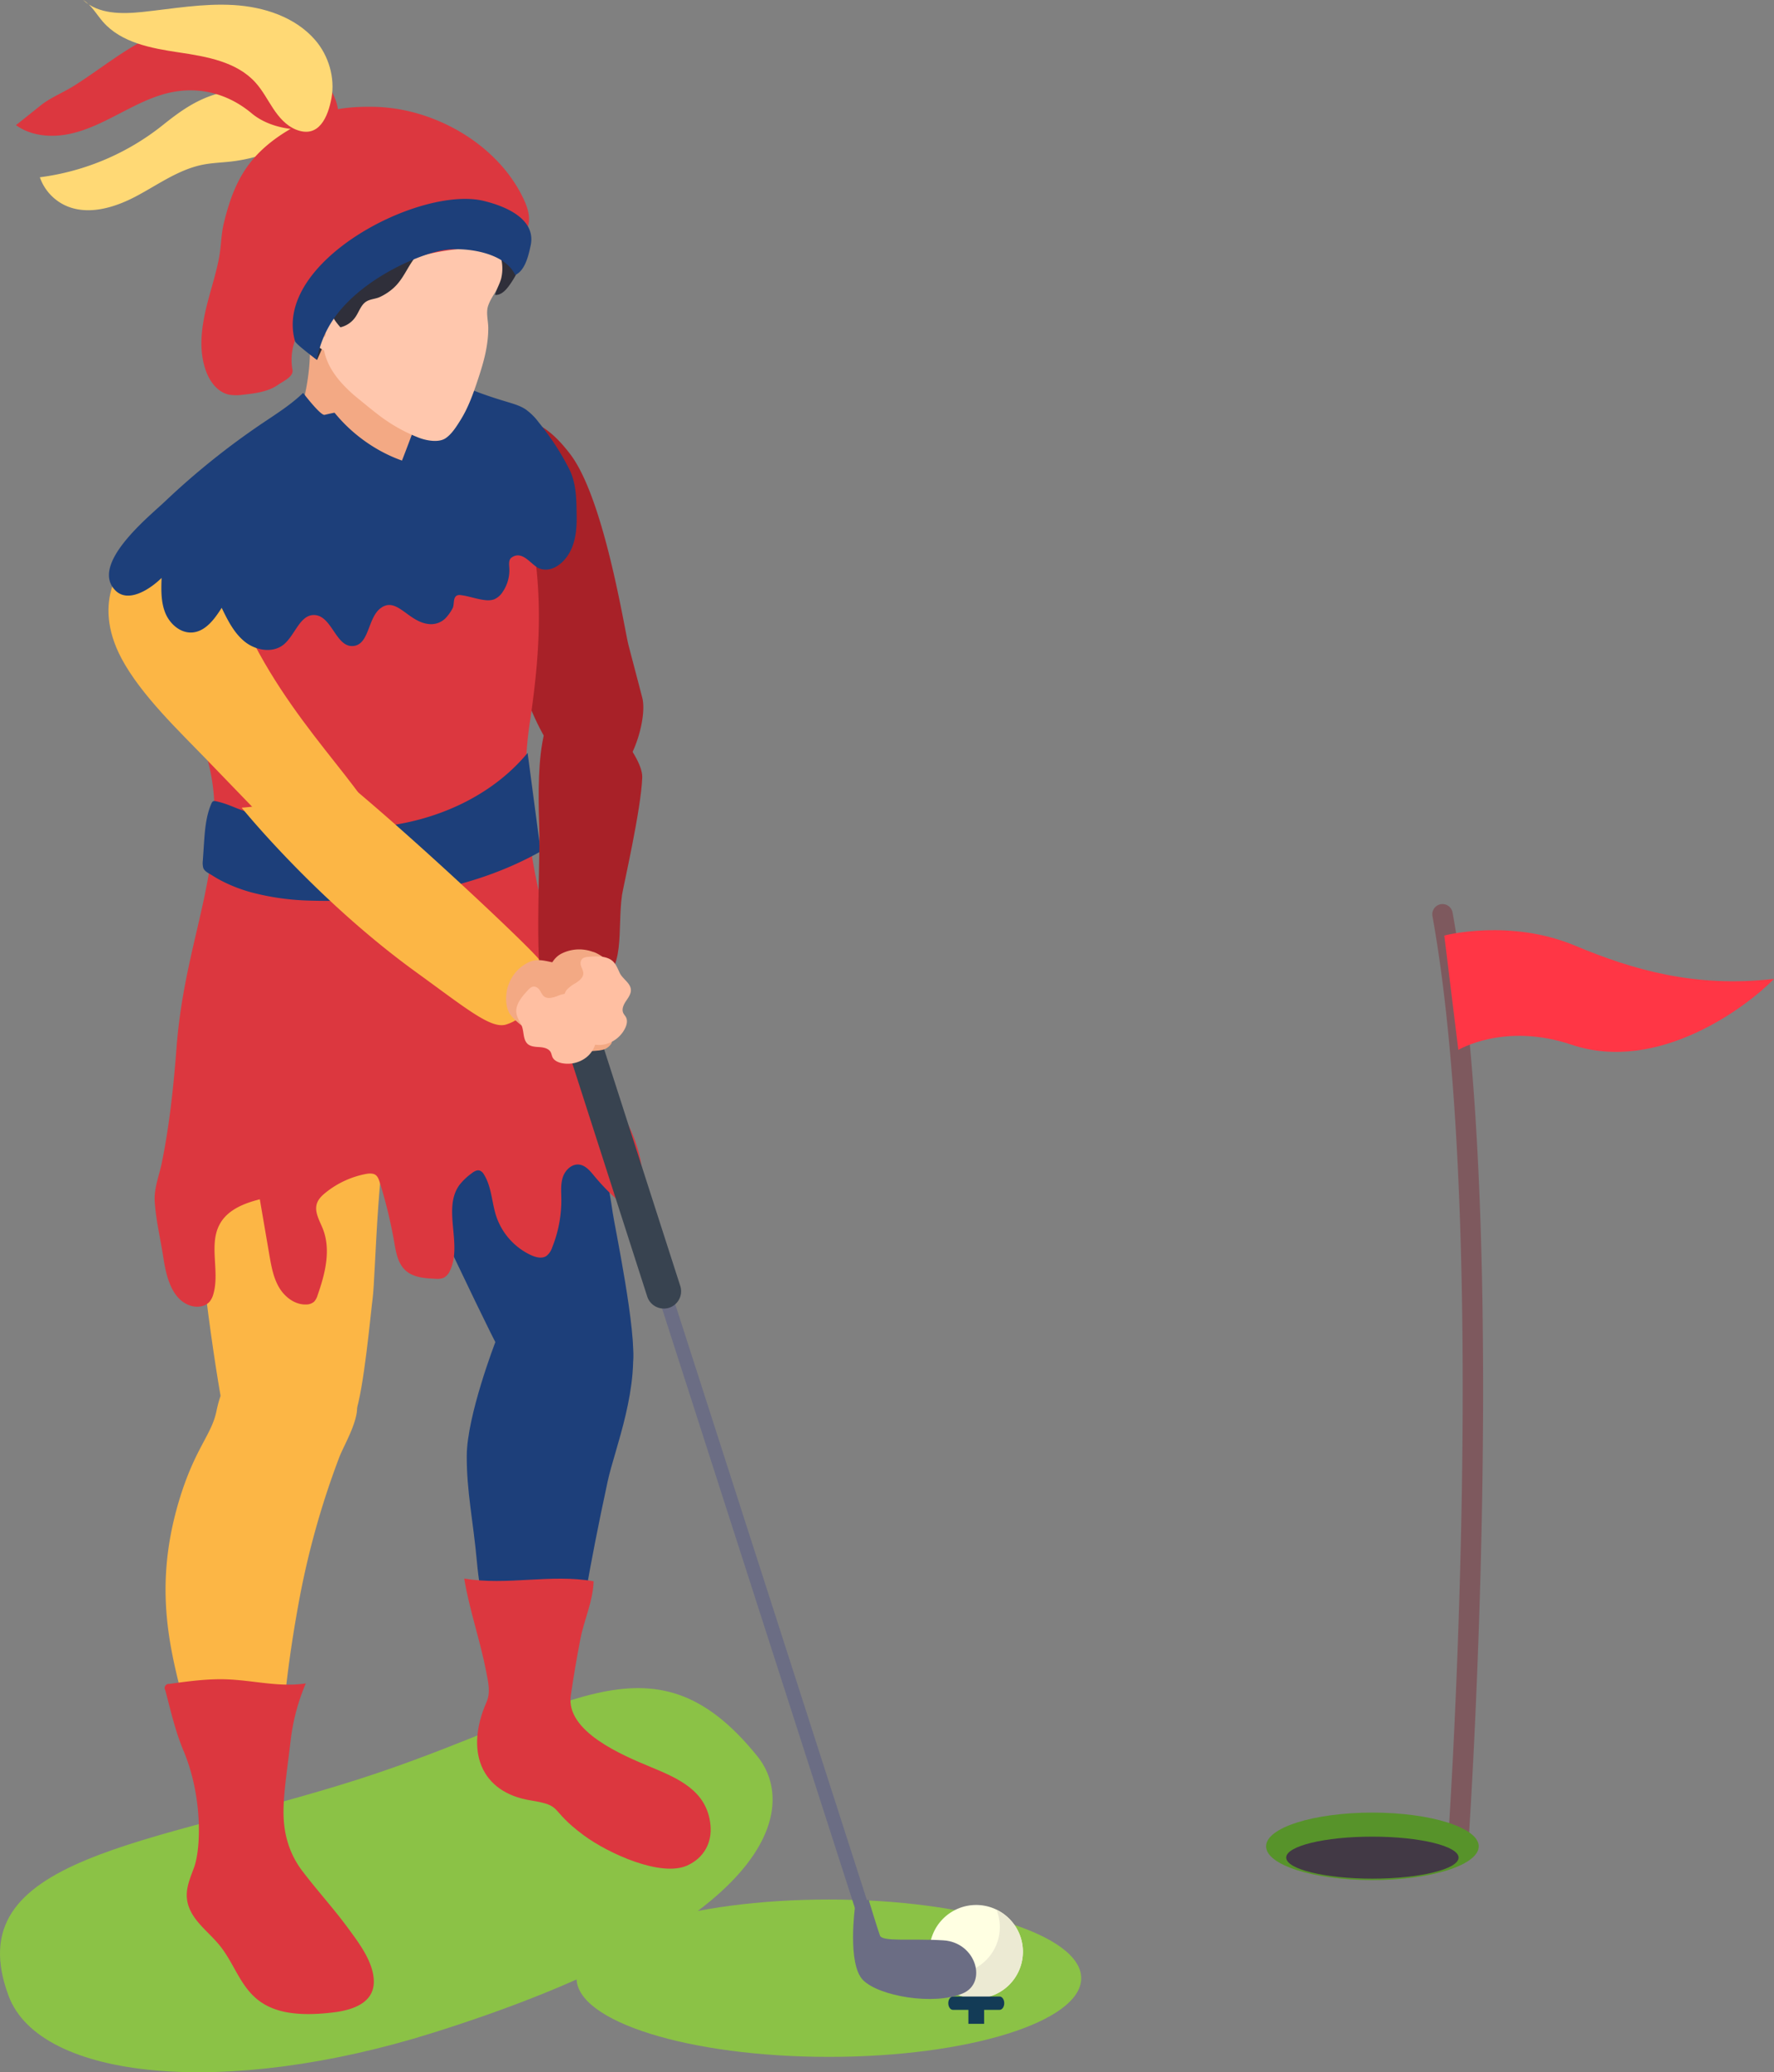 <svg id="_Layer_" data-name="&lt;Layer&gt;" xmlns="http://www.w3.org/2000/svg" viewBox="0 0 920.94 1075.41"><rect x="0" y="0" width="920.94" height="1075.41" fill="#808080" stroke="none"/><defs><style>.cls-1{fill:#8bc246;}.cls-2{fill:#ffffe2;}.cls-3{fill:#ecead3;}.cls-4{fill:#133b56;}.cls-5{fill:#ffd975;}.cls-6{fill:#dc373f;}.cls-7{fill:#a82128;}.cls-8{fill:#1d3f7a;}.cls-9{fill:#fcb645;}.cls-10{fill:#f3a984;}.cls-11{fill:#ffc7ad;}.cls-12{fill:#2f2f3a;}.cls-13{fill:#6b6d84;}.cls-14{fill:#384350;}.cls-15{fill:#ffbfa2;}.cls-16{fill:#7e595e;}.cls-17{fill:#57932a;}.cls-18{fill:#423945;}.cls-19{fill:#ff3645;}</style></defs><path class="cls-1" d="M393.23,927.07c21.19,26.32,10,87.31-168.4,143.41-107.52,33.81-204,24.64-220.34-19.08C-22.76,978.69,78.56,973.31,185.91,939S337.93,858.42,393.23,927.07Z" transform="translate(0 -15.56)"/><ellipse class="cls-1" cx="430.3" cy="1026.61" rx="130.99" ry="40.83"/><path class="cls-2" d="M531,1028.42a24.25,24.25,0,1,1-24.25-24.25A24.26,24.26,0,0,1,531,1028.42Z" transform="translate(0 -15.56)"/><path class="cls-3" d="M494.79,1039.86a24.22,24.22,0,0,0,22.5-33.26,24.24,24.24,0,1,1-33,30.84A24.05,24.05,0,0,0,494.79,1039.86Z" transform="translate(0 -15.56)"/><path class="cls-4" d="M521.34,1055.14c0,1.91-1.09,3.46-2.41,3.46H494.7c-1.34,0-2.41-1.55-2.41-3.46s1.07-3.46,2.41-3.46h24.23C520.25,1051.68,521.34,1053.23,521.34,1055.14Z" transform="translate(0 -15.56)"/><rect class="cls-4" x="502.72" y="1040.87" width="8.17" height="9.42"/><path class="cls-5" d="M108.36,65.68C99.57,69,92.46,74.12,84.49,80.5a128.73,128.73,0,0,1-63.8,27.06A25.35,25.35,0,0,0,33.52,122c11.6,5.59,25.54,1.53,36.92-4.46s22.09-13.94,34.7-16.48c4.92-1,10-1.11,14.94-1.69A82.88,82.88,0,0,0,155.76,86.5c2.92-1.92,5.79-4.08,7.66-7C176.53,59,126.68,61.19,117.63,63A61,61,0,0,0,108.36,65.68Z" transform="translate(0 -15.56)"/><path class="cls-6" d="M168.05,56.45A73.08,73.08,0,0,0,81.37,33.31c-15.73,6.67-28.89,18-43.31,27-5.66,3.51-12.1,6-17.18,10.15C20,71.15,8.32,80.55,8.26,80.48c7.86,5.71,18.43,6.58,27.93,4.56S54.42,78.44,63,74,80.45,65,90,63.26c15-2.75,29.25,1.56,40.68,11.14,9.87,8.26,25.76,10,38,7.31C181.67,78.89,173.07,63.08,168.05,56.45Z" transform="translate(0 -15.56)"/><path class="cls-7" d="M295.91,251.1c17.77,23.11,28.24,91.06,30.37,99.27,2.37,9.1,4.79,18.19,7.14,27.29s-3.2,28.29-9.5,35.3c-5.35,5.94-13.33,6.73-20.78,4.57-9.13-2.65-13.48-8.25-18.29-15.89C275,385.89,269.66,368,264.51,350.38l-18.69-63.75c-3.07-10.47-6.17-21.14-5.87-32,.08-3,.1-6.89,1.32-9.69,1-2.31,3.18-3.75,5.31-5.24A37.44,37.44,0,0,1,262,233.24C277.25,230.83,287.56,240.23,295.91,251.1Z" transform="translate(0 -15.56)"/><path class="cls-8" d="M257.24,901.71c-3.27-5.5-2.84-12.18-2.86-18.48-.08-19.27-5.08-38.07-6.8-57.15-1.92-21.22-5.36-36.5-5.27-55.09.11-20.8,14.84-58.91,14.84-58.91s68.81-13.64,70.4-5.15c5.18,27.79-8.46,60.64-12.05,77.22-20,92.47-16.89,112.07-23.79,119.81C284.44,912.12,262.75,911,257.24,901.71Z" transform="translate(0 -15.56)"/><path class="cls-9" d="M177.11,737.42c2.84.67,6.1,1.72,7.44,4.54,3.68,7.69-5.8,23-8.41,29.84a429.7,429.7,0,0,0-21.52,78c-18.92,105.1-.23,134.73-19.29,140.54-7.8,2.38-22.87,2.25-27.47-8.82-5.38-12.94.44-24.52-9.7-70.57C91.56,881,77.42,846,93,794.19c8.1-26.86,16.71-33.82,19.3-46,1-4.75,2.46-10.6,5.52-14.48C124.24,725.57,167,735,177.11,737.42Z" transform="translate(0 -15.56)"/><path class="cls-8" d="M294.62,560.11C305.53,587.65,314,616,318.09,645c.88,6.29,12.69,62.34,10.38,78.45,0,0-19,12.72-29.15,14.13-13.7,1.89-27.36-1.91-35.12-12.78C256.92,714.56,224.6,643,195,583.87c-12-23.93-16.06-45.67-15.73-60.75.22-9.92-.51-22.88,8.15-30.06,4.15-3.43,9.82-4.61,15.22-5.67,15-2.94,49.7-26.61,50.55-25C266.28,487.37,284.19,533.75,294.62,560.11Z" transform="translate(0 -15.56)"/><path class="cls-9" d="M178.86,478.11c10.07.48,20.72,3.63,30.67,3.33,9.2-.28,13.34,1.42,14.46,11.81,6.47,60-6.24,60.4-19.3,92.77C196,607.51,195,677.58,193.46,689.33c-1.16,8.81-4.51,47-9.05,60-3.95,11.36-14.61,28.54-24.79,35s-24.83,6.89-33.52-1.45c-12.5-12-31.42-187.61-29.44-220.23,2.72-44.7,18.79-64.08,19.48-78.53C116.23,482.24,150.86,476.8,178.86,478.11Z" transform="translate(0 -15.56)"/><path class="cls-6" d="M185.51,223.94q6.35-1.63,12.76-2.95c6.83-1.41,13.79-2.57,20.73-2.07,19.41,1.39,36,15.82,45.06,33S276,288.76,278.2,308c3.26,28.2,1,54.66-3.16,82.6-4.62,30.66-1.52,61.31,5.53,91.34,6.1,26,11.31,53.06,23,77.32,3.16,6.54,6.46,12.92,9.4,19.53,2.57,5.79,7.11,10.19,10.41,15.6a71.41,71.41,0,0,1,10.49,39.5c-.09,2.67-.53,5.69-2.72,7.23-3.27,2.33-7.72-.26-10.73-2.92a112.38,112.38,0,0,1-12-12.45c-2.12-2.57-4.5-5.45-7.82-5.82-3.79-.41-7.16,2.84-8.38,6.44s-.86,7.52-.81,11.32A65.7,65.7,0,0,1,286.63,663a9,9,0,0,1-3,4.38c-2.34,1.51-5.45.7-8-.46a34.33,34.33,0,0,1-18-20.14c-2.38-7.2-2.38-15.27-6.39-21.7a4.52,4.52,0,0,0-2.08-2c-1.56-.56-3.2.51-4.51,1.54a31.29,31.29,0,0,0-6.1,5.84c-9,12.28,1.58,30.68-4.9,44.42a7.51,7.51,0,0,1-3.29,3.79,9.23,9.23,0,0,1-4.35.52c-5.48-.22-11.45-.63-15.49-4.33s-4.94-9.37-5.86-14.65a248.34,248.34,0,0,0-7.54-31.12c-.45-1.44-1-3-2.24-3.84s-3.24-.76-4.89-.45a47.42,47.42,0,0,0-21,9.73c-1.88,1.52-3.7,3.29-4.46,5.57-1.46,4.41,1.39,8.91,3.09,13.23,4.3,11,1.15,23.33-2.76,34.44a8,8,0,0,1-1.8,3.31,6.23,6.23,0,0,1-4.11,1.46c-5.82.21-11.12-3.84-14.07-8.85s-4-10.87-5-16.59l-5-29.15c-7.9,2-16.24,5.24-20.41,12.23C108,660.92,114.21,675,110.8,687a10.83,10.83,0,0,1-1.86,3.92c-2.42,2.94-6.94,3.39-10.52,2.08-9.27-3.4-12.1-14.86-13.59-24.6s-3.92-19.69-4.52-29.47c-.41-6.67,2.37-13.46,3.71-20,4-19.66,6.08-39.63,7.62-59.61,1.46-19,4.58-35,8.85-53.61,7.05-30.57,15.88-64.17,7.47-95-6.91-25.36-18-49.73-27.74-74.33-3.16-8-11.07-19.91-10.8-28.61C69.63,300.83,163.89,229.51,185.51,223.94Z" transform="translate(0 -15.56)"/><path class="cls-8" d="M195.09,444.81c29.93-2.59,59.68-15.42,78.81-38.52l6.78,51.13c-32.82,18.45-71.17,25.1-108.83,25.63-3.68.06-7.35,0-11-.11a131,131,0,0,1-30.39-4.28,80,80,0,0,1-14-5.26,63.4,63.4,0,0,1-6.43-3.62c-1.66-1.07-4-2-4.56-4a10.24,10.24,0,0,1-.18-3.54q.22-3.26.44-6.51c.52-7.59.87-15.87,3.93-22.95.8-1.86,1.35-1.66,3.26-1.23a45.73,45.73,0,0,1,5.2,1.58c3.06,1.11,6,2.5,9.16,3.45C149.16,443.19,172.2,446.79,195.09,444.81Z" transform="translate(0 -15.56)"/><path class="cls-9" d="M63.16,357.43c10.13,18.95,30.36,38.08,43.16,51.36l35,36.24c9.25,9.58,21,21.47,34.45,23.65,6.2,1,20.83-10.49,21.65-17.07,2.27-18.22-41.77-53.18-68-106.87-10.83-22.18-45.75-47.28-60.59-40.25C64.41,306.58,46.75,326.75,63.16,357.43Z" transform="translate(0 -15.56)"/><path class="cls-9" d="M215.92,520c26.13,18.94,38.7,29.43,46.57,27.33a23.09,23.09,0,0,0,12.32-8.93c2.93-4,6.75-21.11,5.61-24.17-1.62-4.31-118.57-114-133.84-115.9-3-.39,4.39,22.26,2.73,25.34-2.42,4.51-7.71,6.66-11.86,9.18-1.89,1.15-12,1.88-12,1.88S164,482.42,215.92,520Z" transform="translate(0 -15.56)"/><path class="cls-10" d="M155.18,241.81c2.14,21.51,29.73,41.42,48.67,35.65a17.31,17.31,0,0,0,11.76-12c1.53-5.93,2.11-18.39,3.3-44.86.34-7.69-2.5-12.14-3.73-19.87-2-12.63-8.66-22-17.57-30.94a29.56,29.56,0,0,0-10-6.73,50.83,50.83,0,0,0-16.39-3.9c-3.87-.14-9.33-.26-12.07,3.36-1.56,2.08-1.39,4.05-.92,6.53C166.27,211.82,153.7,227,155.18,241.81Z" transform="translate(0 -15.56)"/><path class="cls-8" d="M235.61,213.64c-1.81-.92-25.23,14.46-34.63,14a117.61,117.61,0,0,0-32.48,3.22c-2,.4-10-9.91-11.14-11.4-6.32,6.11-13.84,10.83-21.13,15.74a391.48,391.48,0,0,0-50.6,40.61c-8.2,7.78-39,32.44-25.84,46.06,6.44,6.69,17.44.1,24.09-6.38-.21,6.12-.38,12.45,1.92,18.13s7.76,10.56,13.89,10.18c6.93-.44,11.68-6.94,15.39-12.8,3.14,6.47,6.45,13.17,12.09,17.65s14.34,6,20,1.48c6.09-4.88,8.52-15.93,16.31-15.37,8.9.64,10.92,16.74,19.82,16.06,8.54-.66,7.49-14.8,14.45-19.76,8.61-6.14,14.48,8.21,26,8.42a10.6,10.6,0,0,0,7.29-2.85,21.58,21.58,0,0,0,4.05-5.68c.8-1.88,0-5.48,2.3-6.41a3.86,3.86,0,0,1,2-.11c4.25.55,8.32,2.16,12.59,2.57a10.18,10.18,0,0,0,4.49-.38,9.94,9.94,0,0,0,4.56-4,19.91,19.91,0,0,0,3.36-12.44c-.13-1.88-.37-4.16,1.17-5.25,5.8-4.12,10.29,4.09,14.48,5.66,6,2.24,11.94-2.24,15.11-7.36,3.51-5.67,4.29-12.6,4.21-19.27-.11-8.5,0-17.19-3.8-24.86a134.78,134.78,0,0,0-15.89-24.35,30.58,30.58,0,0,0-6.9-6.82c-2.83-1.84-6.14-2.78-9.37-3.77C254,221.37,244.34,218.09,235.61,213.64Z" transform="translate(0 -15.56)"/><path class="cls-10" d="M221.54,207c1.94-12.64-1.53-23.63-7.3-34.82a29.5,29.5,0,0,0-7.48-9.46,50.78,50.78,0,0,0-14.42-8.71c-3.64-1.32-8.81-3.1-12.52-.48-2.12,1.5-2.56,3.43-2.87,5.94-3,24.11-9.5,38.07-15.2,48.23,6.32,21.15,25.66,39.39,46.93,46.88,2.6-6.61,5.91-15.53,10.35-27.51C221.71,219.88,220.36,214.78,221.54,207Z" transform="translate(0 -15.56)"/><path class="cls-11" d="M258.79,122.19a68.13,68.13,0,0,1,3.7,20.23A65.66,65.66,0,0,1,260.92,159c-1.31,5.78-5.63,9.73-7.51,15.27-1.21,3.58.05,7.74.07,11.5,0,9.24-2.35,17.62-5.22,26.28-2.4,7.22-4.95,14.65-9,21.19-2.06,3.32-4.67,7.6-8,9.79-3.61,2.38-9.82,1.17-13.54-.2a85,85,0,0,1-22.06-12.59c-3.16-2.43-6.25-5-9.33-7.51a75.24,75.24,0,0,1-8.91-8.3,45.81,45.81,0,0,1-4.18-5.35,32.24,32.24,0,0,1-5.63-16c-.09-2,.66-4.52-.74-6.16-1.7-2-4.85-1.16-6.55-3-.73-.77-1.17-3.08-1.54-4.17-.47-1.4-.38-7.59-2-8.07s-3.44-2.59-4.64-3.74c-2.31-2.19-4.65,3.91-5,.75-1.45-13.41-3.83-27.28-1-40.67,2.64-12.27,4.2-22.92,14-32,7.35-6.86,16.9-11.11,26.78-13a67.58,67.58,0,0,1,44.7,6.95,55.29,55.29,0,0,1,21.92,20.78A66.51,66.51,0,0,1,258.79,122.19Z" transform="translate(0 -15.56)"/><path class="cls-12" d="M272.58,136.59c-1.74-27.71-31.25-53.53-57.9-59.48-28-6.25-41.88,10-41.9,10-1.06,1.25-7.42,2.11-9.14,3a45.32,45.32,0,0,0-16.15,14.54,69.74,69.74,0,0,0-11.76,46.55c2.07,18.84,13.63,39.86,28.89,51.15,1.06-2.54,2.44-5.32,3.43-8,1.24-3.28.39-6.4,4.33-7.86,1.67-.62,3.47-.78,5.17-1.3a13,13,0,0,0,6.9-5c2-2.83,2.94-6.59,5.94-8.29,2.1-1.19,4.64-1.19,6.84-2.22a28.6,28.6,0,0,0,7.11-4.7c5-4.55,7-10.48,11-15.64A48.75,48.75,0,0,0,223.78,134c.6-1.86,1.51-6,3.28-8.48a3.92,3.92,0,0,1,3.17-1.94c8.48.15,14.67,1.07,20.27,8.23,3.79,4.84,7.06,9.75,9,15.69a22.16,22.16,0,0,1,.63,12.76c-.82,2.86-2.41,5.46-3.15,8.35,2.9.24,5.32-2.12,7.06-4.46C270.68,155.2,273.16,145.79,272.58,136.59Z" transform="translate(0 -15.56)"/><path class="cls-11" d="M160,163.24c-9.86-1.25-13.09,10.86-6.84,20.73,1.82,2.88,5.18,5.54,7.65,7.9,16.86,16.13,22.26.09,16.93-5.38C165.35,173.79,172.42,164.82,160,163.24Z" transform="translate(0 -15.56)"/><path class="cls-10" d="M164.42,187.77c-1.08-1.12-12-8.46-4-12.55,2.22-1.13,4.48.88,4.68,3.16.1,1.18-.33,2.36-.22,3.54a5.23,5.23,0,0,0,.64,2c.92,1.69,4.26,3.47,3.45,5.82C168.2,191.81,165,188.4,164.42,187.77Z" transform="translate(0 -15.56)"/><path class="cls-6" d="M150,973.6a46.31,46.31,0,0,0,7,13c7.59,10,16.1,19.27,23.54,29.4,5.66,7.71,13.46,17.8,13.52,27.88.07,11.27-11.23,14.82-20.7,16-46.92,5.88-45.9-18.13-59.35-34.74-5.72-7.06-14-12.63-16.43-21.4-1.87-6.91.82-12.63,3.15-19,3.68-10,4.43-36.94-5.39-60.42C91,914,88.69,903.62,85.82,892.76a2.15,2.15,0,0,1,2.05-3.31c9.87-1.36,19.81-2.73,29.78-2.38,13.75.49,27.51,4.23,41.1,2.11a107.65,107.65,0,0,0-7.93,30.14C147.63,946.1,144.94,958.92,150,973.6Z" transform="translate(0 -15.56)"/><path class="cls-6" d="M368.82,962.6c.91,9-3.2,17.09-12.09,21.1-13.57,6.11-40.8-6.14-53.75-15.73-18.57-13.75-10.07-15.23-27.52-18.07-26.06-4.22-34-25.75-22.9-51,2.25-5.12.86-10.49-.15-15.78-3.16-16.37-8.69-31.9-11.43-48.37,22.12,3.82,45.09-2.53,67.19,1.44-.39,10.68-4.85,19.64-6.85,29.83q-2.85,14.65-5,29.42c-2.79,18.81,27.31,31.23,41.19,37C352.19,938.54,367,944.82,368.82,962.6Z" transform="translate(0 -15.56)"/><path class="cls-6" d="M133.2,96.12c-9.46,10.11-13.81,22.09-17,35.26-1.44,5.88-1.34,11.94-2.49,18-1.36,7.16-3.55,14.13-5.44,21.16-3.29,12.23-5.68,25.45-1.4,37.38,2,5.7,6.16,11.26,12.1,12.47a23.59,23.59,0,0,0,7.31,0c6.22-.69,12.73-1.48,17.87-5,3-2.11,8.33-4.3,7.68-7.93-4.93-27.46,31.28-48.49,38.84-48.21,13.14-7.5,31-12.76,46.69-14.37,7-.71,14,.38,20.92-.63s14.15-4.93,15.93-11.67c1.28-4.82-.52-9.91-2.71-14.41C257.77,89.83,224.72,71.4,193.81,71c-11.73-.16-22.87.78-33.39,6.2-7.08,3.65-14.08,7.54-20.28,12.53A67.88,67.88,0,0,0,133.2,96.12Z" transform="translate(0 -15.56)"/><path class="cls-8" d="M232.12,145.12c10.54-1.14,30,1.56,35.32,13.15,5.19-2.26,6.94-10.24,8-15.13C278.39,130,264.21,123,251.1,119.82c-33.19-8-109.57,31.59-97.95,72.8.46,1.64,11.46,9.73,11.47,9.74-.61-.45,1.3-6,1.47-6.59a53.83,53.83,0,0,1,7.6-15.4C188.42,159.57,219.38,146.49,232.12,145.12Z" transform="translate(0 -15.56)"/><path class="cls-5" d="M163.56,36.27C153.22,24.38,137,19.1,121.2,18.17s-31.42,1.92-47.1,3.58c-10.81,1.14-23,1.26-30.95-6.19,4.39,2.67,6.93,7.47,10.31,11.33C63,37.8,78.64,40.64,93,42.78s30,4.87,39.66,15.66c3.62,4,6.13,8.89,9.12,13.4s6.69,8.85,11.7,10.91c12.13,5,16.83-6.69,18.62-16.37C174,55.84,170.57,44.32,163.56,36.27Z" transform="translate(0 -15.56)"/><path class="cls-7" d="M280,447.62c.4,13.57-2.29,68.19,1.37,77.29,2,5,23.12,4.75,28.42,2.12,15.36-7.61,10.54-28.83,13.11-46.94.57-4,10-44.77,10.51-61.11.37-12.28-25.37-39.46-31.5-40.72C277.57,373.26,279.2,420.92,280,447.62Z" transform="translate(0 -15.56)"/><path class="cls-10" d="M309.16,510c3.88,1.8,8.28,5.25,9.56,9.21,1.51,4.66.89,12.22.7,17.18-.21,5.49-1.53,11.16-5.11,15.31s-9.55,5.39-14.8,5.91A40.41,40.41,0,0,1,283.27,556a23.84,23.84,0,0,1-8.48-4.47,13.11,13.11,0,0,1-4.62-8.22c-.4-3.59,1.06-7,2.84-10a17.56,17.56,0,0,1,2.92-4.1c1.4-1.27,3.12-2.15,4.44-3.53,4.71-4.91,4.83-12,11.14-15.24a20.43,20.43,0,0,1,16.16-.94C308.15,509.59,308.65,509.8,309.16,510Z" transform="translate(0 -15.56)"/><path class="cls-10" d="M302.72,551.67a3,3,0,0,1-.94.41c-1.81.46-3.61-.72-5-2a9.49,9.49,0,0,0-2.22-1.79,2.72,2.72,0,0,0-3.81,2.34,7,7,0,0,0,.88,3.61l.05.1a32,32,0,0,0,6.44,9.15,26.54,26.54,0,0,0,2.09,1.87,4.56,4.56,0,0,0,1.92,1.19,7.54,7.54,0,0,0,5.05-1.27,15.84,15.84,0,0,0,2.52-2.32c1.29-1.34,2.52-2.72,3.71-4.14a62.55,62.55,0,0,0,5.29-7.07,22.61,22.61,0,0,0,3.1-6.66,13.63,13.63,0,0,0,.22-3.72,11.18,11.18,0,0,0-.88-4c-1.88-4.27-7.34-6.23-11.16-3.13a12.78,12.78,0,0,0-3.92,7.06C305.35,544.38,305.75,549.77,302.72,551.67Z" transform="translate(0 -15.56)"/><polygon class="cls-13" points="448.22 1003.93 455.07 1001.72 299.35 517.75 292.51 519.94 448.22 1003.93"/><path class="cls-13" d="M499.76,1050.08c13-5.46,7-26.53-10.06-27.56s-31.65.9-32.9-2.51-5.88-18.67-5.88-18.67l-7,3.32s-4.24,30.24,4.17,38.56S484.75,1056.39,499.76,1050.08Z" transform="translate(0 -15.56)"/><path class="cls-14" d="M341.91,694.24a9.1,9.1,0,0,0,5.44,0,9,9,0,0,0,5.8-11.31L304.48,531.66a9,9,0,0,0-17.11,5.5L336,688.41A9,9,0,0,0,341.91,694.24Z" transform="translate(0 -15.56)"/><path class="cls-10" d="M263.36,528.61c-1,4.18-.94,9.76,1.39,13.2,2.75,4.06,9.1,8.22,13.13,11.12,4.46,3.2,9.74,5.64,15.22,5.37s10.11-4.22,13.75-8a40.39,40.39,0,0,0,8.66-13.85,23.71,23.71,0,0,0,1.68-9.43,13.11,13.11,0,0,0-3.64-8.69c-2.59-2.53-6.19-3.49-9.67-3.94a17.38,17.38,0,0,0-5-.22c-1.87.32-3.62,1.14-5.52,1.33-6.77.7-12.45-3.58-18.86-.58a20.46,20.46,0,0,0-10.68,12.18C263.63,527.54,263.49,528.07,263.36,528.61Z" transform="translate(0 -15.56)"/><path class="cls-10" d="M305.34,548.36a3.24,3.24,0,0,0,.91-.5c1.47-1.14,1.65-3.29,1.47-5.14a9.1,9.1,0,0,1-.05-2.85,2.72,2.72,0,0,1,4.18-1.58,7,7,0,0,1,2.31,2.92l0,.1A32.22,32.22,0,0,1,317.47,552c.11.93.17,1.86.19,2.8a4.45,4.45,0,0,1-.24,2.24,7.57,7.57,0,0,1-4.1,3.21,16.11,16.11,0,0,1-3.39.56c-1.84.19-3.69.31-5.54.39a65.06,65.06,0,0,1-8.83-.18,22.89,22.89,0,0,1-7.16-1.64,14,14,0,0,1-3.07-2.13,10.9,10.9,0,0,1-2.6-3.13c-2.22-4.11-.41-9.62,4.39-10.73a12.81,12.81,0,0,1,8,1.24C298,546,302,549.57,305.34,548.36Z" transform="translate(0 -15.56)"/><path class="cls-15" d="M279.19,528.33c1.55,1.22,1.9,3.57,3.61,4.59,1.87,1.12,4.48.29,6.38-.38a16.52,16.52,0,0,1,5.47-1.39,5.71,5.71,0,0,1,4,1.75c1.27,1.14,2.21,1.93,2.66,3.74.37,1.47.53,3.07,1.44,4.29a12.63,12.63,0,0,0,3.45,2.52,5.35,5.35,0,0,1,2.51,4.25c.08,1.54.71,3,.85,4.53a13.79,13.79,0,0,1-5.09,12l-.35.27a15.78,15.78,0,0,1-12.55,2.78c-1.92-.41-3.92-1.32-4.76-3.09-.38-.82-.49-1.76-.91-2.56-1.06-2-3.67-2.53-5.93-2.67s-4.81-.26-6.35-1.93c-2.25-2.44-1.51-6.68-3-9.6-1.67-3.32-3.44-5.86-2.19-9.76,1-3.13,3.28-5.66,5.48-8.09,1.31-1.45,2.8-2.75,4.84-1.54A2.65,2.65,0,0,1,279.19,528.33Z" transform="translate(0 -15.56)"/><path class="cls-15" d="M301.39,515.45c0,2,1.65,3.69,1.4,5.66-.27,2.17-2.52,3.72-4.22,4.8a16.88,16.88,0,0,0-4.46,3.47,5.7,5.7,0,0,0-1.09,4.25c.12,1.7.17,2.93,1.31,4.4.94,1.19,2.11,2.3,2.5,3.77a12.54,12.54,0,0,1-.12,4.27,5.28,5.28,0,0,0,1.8,4.59c1.17,1,1.9,2.38,3.06,3.46a13.79,13.79,0,0,0,12.61,3.37l.44-.11a15.79,15.79,0,0,0,9.89-8.19c.86-1.76,1.37-3.9.49-5.65-.41-.81-1.09-1.47-1.46-2.3-.93-2.06.26-4.44,1.54-6.32s2.75-3.95,2.38-6.19c-.54-3.27-4.35-5.29-5.74-8.25-1.59-3.35-2.51-6.32-6.36-7.72-3.09-1.13-6.48-.9-9.75-.65-1.95.14-3.89.52-4.19,2.87A3.71,3.71,0,0,0,301.39,515.45Z" transform="translate(0 -15.56)"/><path class="cls-16" d="M757.2,974a5.39,5.39,0,0,1-5.3-5.67c.22-3.13,21.16-314-8.27-477.34a5.3,5.3,0,1,1,10.44-1.89c29.68,164.6,8.65,476.82,8.43,480A5.33,5.33,0,0,1,757.2,974Z" transform="translate(0 -15.56)"/><path class="cls-17" d="M767.65,973.73c0,9.69-24.73,17.54-55.22,17.54s-55.17-7.85-55.17-17.54,24.73-17.5,55.17-17.5S767.65,964.09,767.65,973.73Z" transform="translate(0 -15.56)"/><path class="cls-18" d="M757.2,979.58c0,6-20.05,10.92-44.77,10.92s-44.73-4.91-44.73-10.92,20-10.87,44.73-10.87S757.2,973.63,757.2,979.58Z" transform="translate(0 -15.56)"/><path class="cls-19" d="M757.06,560.42l-7.28-59.35s34.05-9,68.1,5.34c29.4,12.26,61.83,21.93,103.06,17.16C907.48,537.45,861.15,573,815.76,557.7,781,546,757.06,560.42,757.06,560.42Z" transform="translate(0 -15.56)"/></svg>